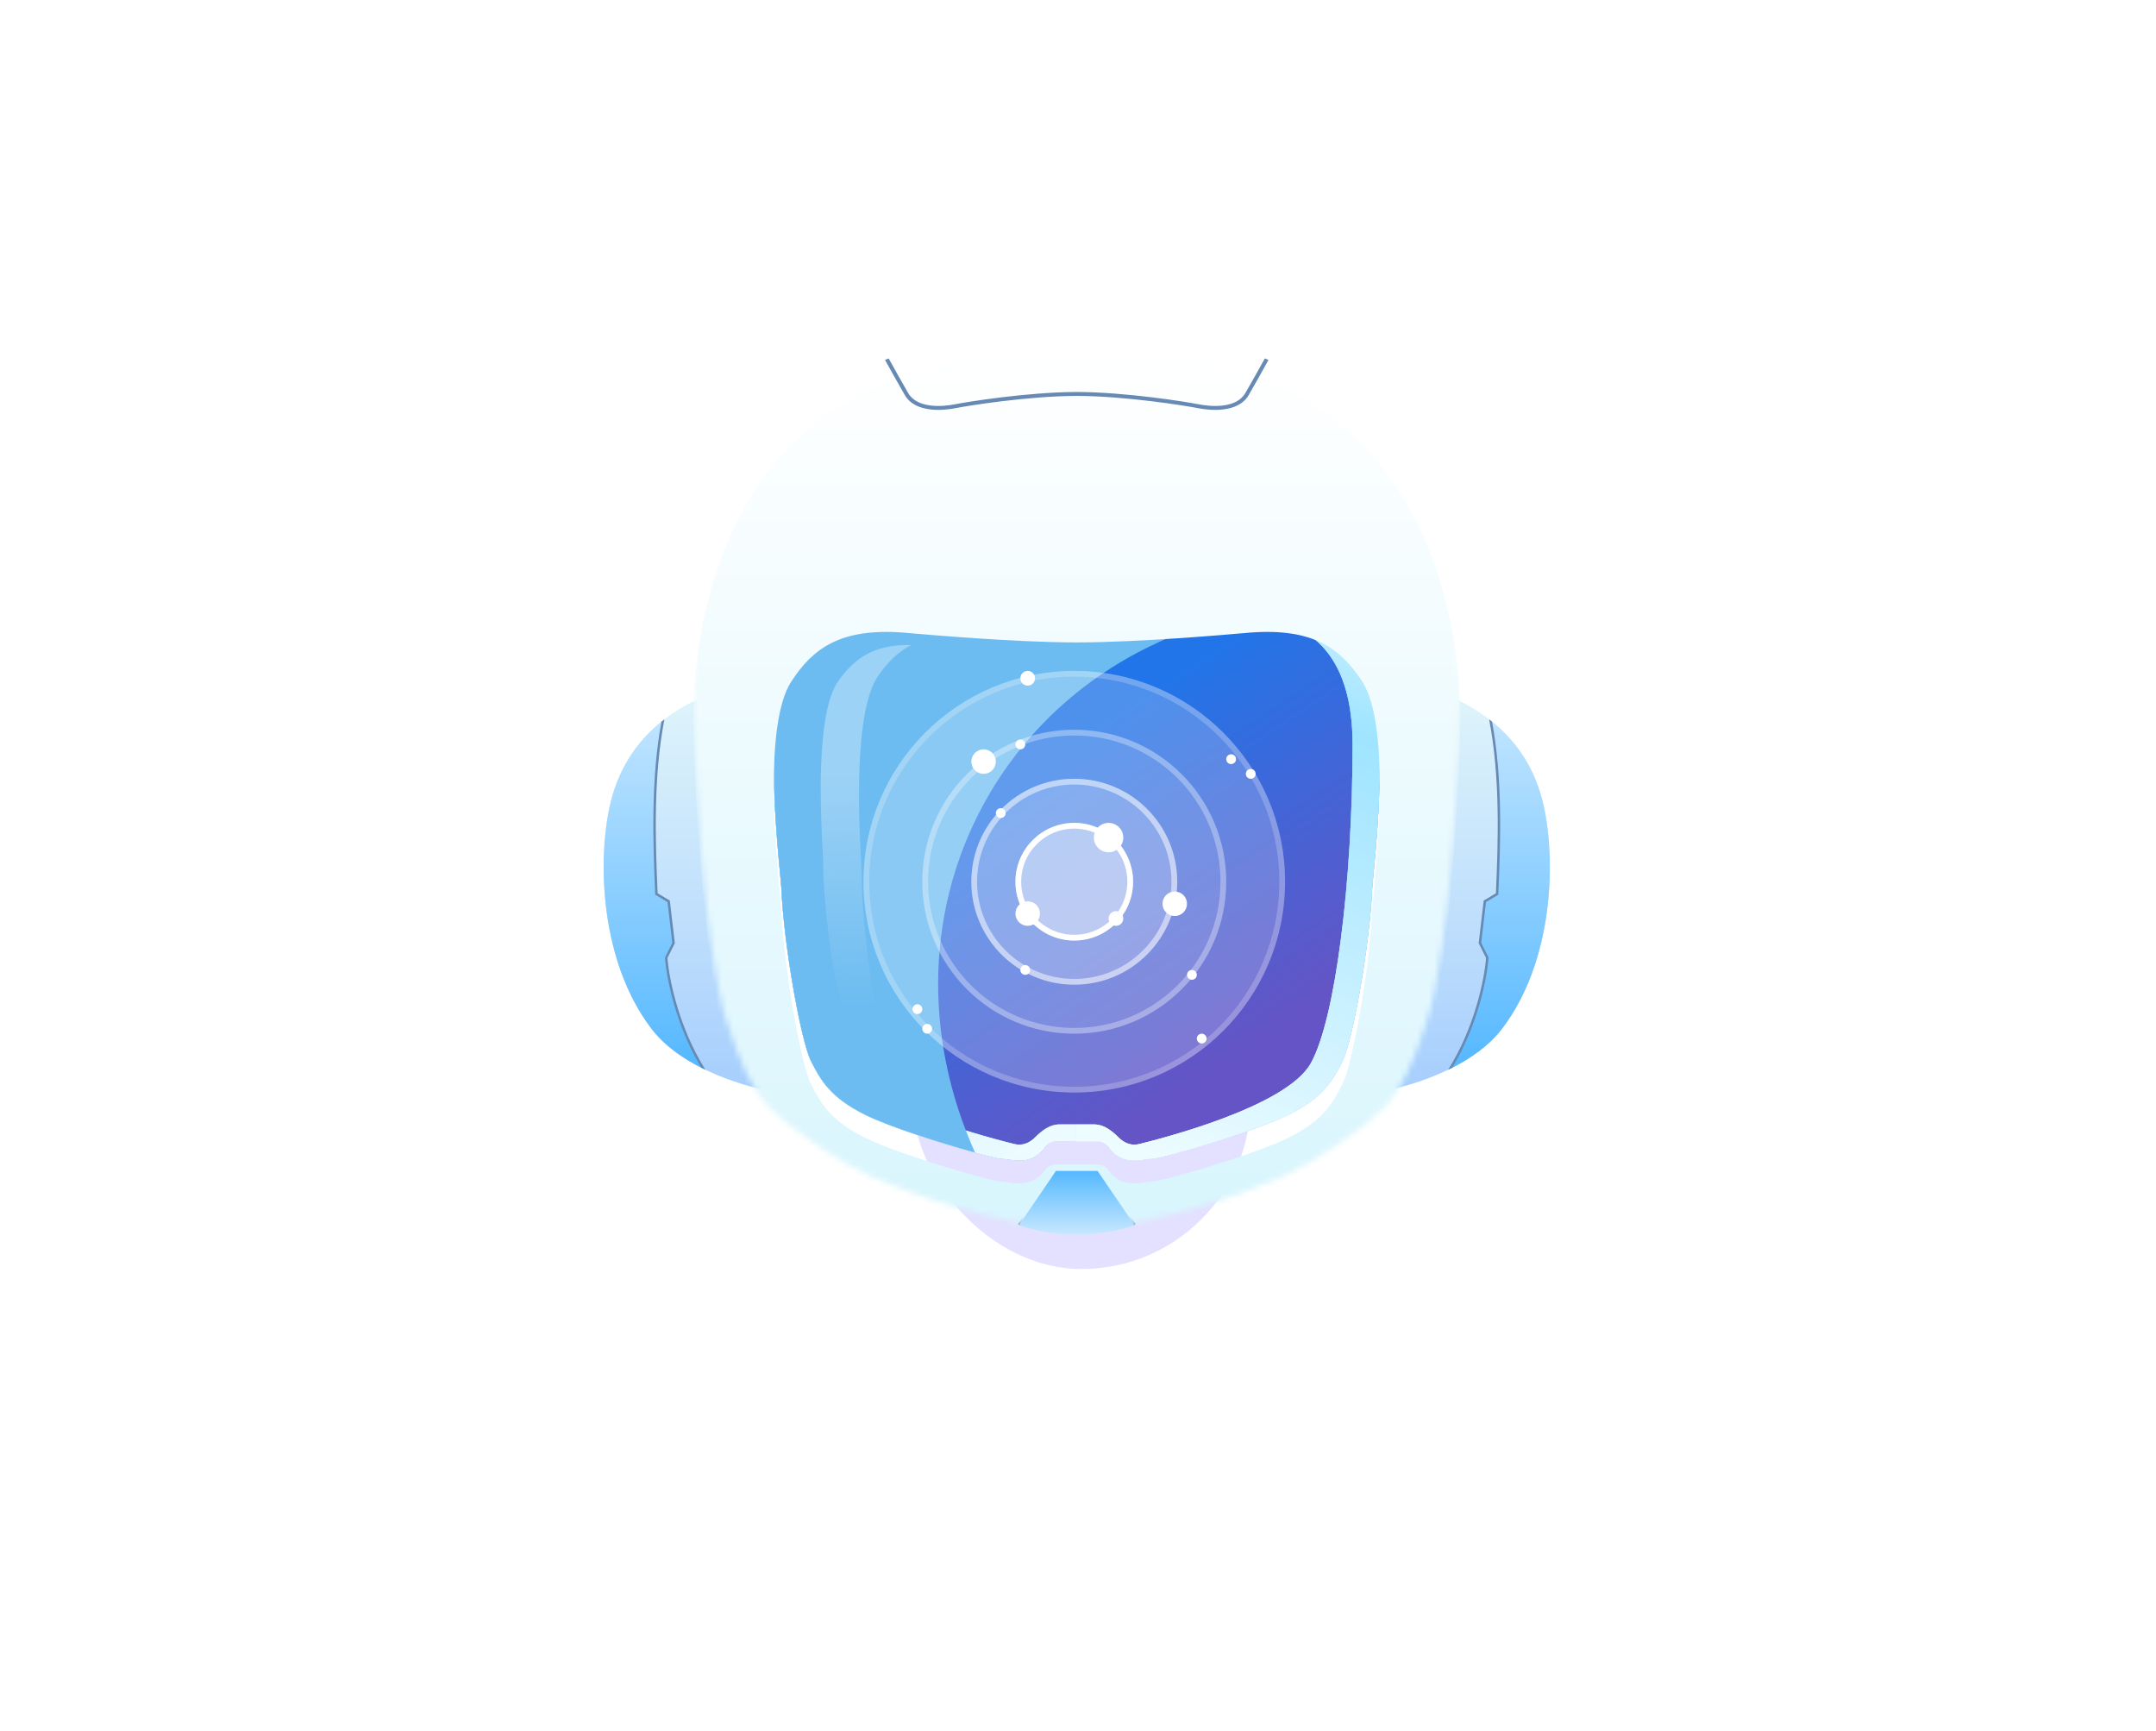 <svg width="375" height="301" viewBox="0 0 375 301" fill="none" xmlns="http://www.w3.org/2000/svg">
<g filter="url(#filter0_f_331_4745)">
<rect x="158.715" y="156.756" width="58.83" height="63.946" rx="29.415" fill="#E3E1FF"/>
</g>
<path d="M106.073 140.129C107.778 132.456 112.468 125.635 121.846 121.372L135.488 190.007C130.373 189.297 118.777 186.085 113.32 178.923C104.368 167.173 103.928 149.782 106.073 140.129Z" fill="url(#paint0_linear_331_4745)"/>
<path d="M268.495 140.129C266.79 132.456 262.101 125.635 252.722 121.372L239.08 190.007C244.196 189.297 255.791 186.085 261.248 178.923C270.2 167.173 270.64 149.782 268.495 140.129Z" fill="url(#paint1_linear_331_4745)"/>
<path fill-rule="evenodd" clip-rule="evenodd" d="M217.339 106.025C228.423 105.172 233.196 108.776 236.949 114.551C241.744 121.929 239.615 144.309 238.87 152.137C238.754 153.356 238.671 154.222 238.654 154.624C238.228 164.429 235.244 181.054 233.538 184.465C231.833 187.875 230.128 190.859 224.16 193.843C218.191 196.827 201.992 201.517 200.287 201.517C199.975 201.517 199.592 201.574 199.159 201.638C197.221 201.926 194.277 202.365 192.187 198.533H187.497V198.533H182.382C180.292 202.365 177.347 201.927 175.41 201.638C174.977 201.574 174.594 201.517 174.282 201.517C172.577 201.517 156.377 196.828 150.409 193.843C144.441 190.859 142.735 187.875 141.03 184.465C139.325 181.054 136.341 164.429 135.915 154.624C135.897 154.223 135.815 153.356 135.699 152.138C134.954 144.309 132.825 121.929 137.62 114.551C141.373 108.777 146.146 105.172 157.23 106.025C157.316 106.032 157.537 106.051 157.876 106.081C161.255 106.378 176.381 107.707 187.219 107.73C198.066 107.718 213.3 106.379 216.693 106.081C217.032 106.051 217.253 106.031 217.339 106.025Z" fill="url(#paint2_linear_331_4745)"/>
<path fill-rule="evenodd" clip-rule="evenodd" d="M187.071 195.55H184.237C182.602 195.55 181.203 196.639 180.046 197.795C179.152 198.69 177.921 199.337 176.414 198.96C173.002 198.107 150.835 192.566 146.572 184.893C142.309 177.219 139.325 153.346 139.325 129.473C139.325 99.204 166.933 109.384 167.035 106.451C167.141 103.374 150.409 100.989 140.085 111.312C139.191 112.289 138.384 113.375 137.62 114.552C132.825 121.929 134.954 144.31 135.699 152.138C135.815 153.357 135.897 154.223 135.915 154.625C136.341 164.43 139.325 181.055 141.03 184.465C142.735 187.876 144.441 190.86 150.409 193.844C156.377 196.828 172.577 201.517 174.282 201.517C174.594 201.517 174.977 201.574 175.41 201.639C177.188 201.903 179.814 202.294 181.849 199.395C182.208 198.885 182.77 198.533 183.394 198.533H187.071C187.071 195.123 187.071 197.681 187.071 195.55Z" fill="url(#paint3_linear_331_4745)"/>
<path fill-rule="evenodd" clip-rule="evenodd" d="M115.309 125.299C113.39 135.315 113.781 146.474 114.173 155.477L116.304 156.756L117.157 164.003L115.878 166.561C116.134 170.14 117.792 178.525 122.342 185.882C118.88 184.17 115.576 181.884 113.32 178.924C104.368 167.174 103.928 149.783 106.073 140.13C107.323 134.504 110.178 129.336 115.309 125.299Z" fill="url(#paint4_linear_331_4745)"/>
<path fill-rule="evenodd" clip-rule="evenodd" d="M122.704 186.058C122.462 185.942 122.221 185.823 121.982 185.701C117.544 178.377 115.92 170.131 115.666 166.576L115.662 166.518L116.938 163.965L116.105 156.885L113.965 155.601L113.96 155.486C113.572 146.56 113.182 135.484 115.054 125.502C115.221 125.367 115.392 125.232 115.565 125.1C113.607 135.105 113.988 146.294 114.381 155.353L116.504 156.627L117.376 164.041L116.095 166.604C116.366 170.239 118.065 178.71 122.704 186.058Z" fill="#668AB4"/>
<path fill-rule="evenodd" clip-rule="evenodd" d="M259.26 125.299C261.179 135.315 260.787 146.474 260.396 155.477L258.264 156.756L257.412 164.003L258.69 166.561C258.435 170.14 256.777 178.525 252.227 185.882C255.688 184.17 258.993 181.884 261.248 178.924C270.201 167.174 270.64 149.783 268.495 140.13C267.245 134.504 264.391 129.336 259.26 125.299Z" fill="url(#paint5_linear_331_4745)"/>
<path fill-rule="evenodd" clip-rule="evenodd" d="M252.587 185.701C257.025 178.377 258.649 170.131 258.903 166.576L258.907 166.518L257.631 163.965L258.464 156.885L260.604 155.601L260.609 155.486C260.997 146.56 261.387 135.484 259.515 125.502C259.348 125.367 259.177 125.232 259.004 125.1C260.962 135.105 260.581 146.294 260.188 155.353L258.065 156.627L257.193 164.041L258.474 166.604C258.203 170.239 256.504 178.71 251.865 186.058C252.107 185.942 252.348 185.823 252.587 185.701Z" fill="#668AB4"/>
<path fill-rule="evenodd" clip-rule="evenodd" d="M187.071 195.562H184.237C182.602 195.562 181.203 196.651 180.046 197.807C179.152 198.702 177.921 199.349 176.414 198.972C173.002 198.119 150.835 192.577 146.572 184.904C142.309 177.231 139.325 153.357 139.325 129.484C139.325 99.216 166.933 109.395 167.035 106.463C167.141 103.386 150.409 101.001 140.085 111.324C139.191 112.301 138.384 113.387 137.62 114.563C132.825 121.941 134.954 144.322 135.699 152.15C135.815 153.369 135.897 154.235 135.915 154.636C136.341 164.441 139.325 181.067 141.03 184.477C142.735 187.887 144.441 190.872 150.409 193.856C156.377 196.84 172.577 201.529 174.282 201.529C174.594 201.529 174.977 201.586 175.41 201.651C177.188 201.915 179.814 202.306 181.849 199.407C182.208 198.897 182.77 198.545 183.394 198.545H187.071C187.071 195.135 187.071 197.693 187.071 195.562Z" fill="url(#paint6_linear_331_4745)"/>
<path fill-rule="evenodd" clip-rule="evenodd" d="M187.071 195.562H184.237C182.602 195.562 181.203 196.651 180.046 197.807C179.152 198.702 177.921 199.349 176.414 198.972C173.002 198.119 150.835 192.577 146.572 184.904C142.309 177.231 139.325 153.357 139.325 129.484C139.325 99.216 166.933 109.395 167.035 106.463C167.141 103.386 150.409 101.001 140.085 111.324C139.191 112.301 138.384 113.387 137.62 114.563C132.825 121.941 134.954 144.322 135.699 152.15C135.815 153.369 135.897 154.235 135.915 154.636C136.341 164.441 139.325 181.067 141.03 184.477C142.735 187.887 144.441 190.872 150.409 193.856C156.377 196.84 172.577 201.529 174.282 201.529C174.594 201.529 174.977 201.586 175.41 201.651C177.188 201.915 179.814 202.306 181.849 199.407C182.208 198.897 182.77 198.545 183.394 198.545H187.071C187.071 195.135 187.071 197.693 187.071 195.562Z" fill="url(#paint7_linear_331_4745)"/>
<path fill-rule="evenodd" clip-rule="evenodd" d="M187.071 195.562H190.344C191.979 195.562 193.378 196.651 194.535 197.807C195.43 198.702 196.66 199.349 198.167 198.972C201.58 198.119 223.746 192.577 228.009 184.904C232.272 177.231 235.256 153.357 235.256 129.484C235.256 99.216 207.648 109.395 207.546 106.463C207.44 103.386 224.172 101.001 234.496 111.324C235.39 112.301 236.197 113.387 236.961 114.563C241.756 121.941 239.627 144.322 238.882 152.15C238.766 153.369 238.684 154.235 238.666 154.636C238.24 164.441 235.256 181.067 233.551 184.477C231.846 187.887 230.14 190.872 224.172 193.856C218.204 196.84 202.004 201.529 200.299 201.529C199.987 201.529 199.604 201.586 199.171 201.651C197.393 201.915 194.768 202.306 192.732 199.407C192.373 198.897 191.811 198.545 191.187 198.545H187.071C187.071 195.135 187.071 197.693 187.071 195.562Z" fill="url(#paint8_linear_331_4745)"/>
<path fill-rule="evenodd" clip-rule="evenodd" d="M187.071 195.562H190.344C191.979 195.562 193.378 196.651 194.535 197.807C195.43 198.702 196.66 199.349 198.167 198.972C201.58 198.119 223.746 192.577 228.009 184.904C232.272 177.231 235.256 153.357 235.256 129.484C235.256 99.216 207.648 109.395 207.546 106.463C207.44 103.386 224.172 101.001 234.496 111.324C235.39 112.301 236.197 113.387 236.961 114.563C241.756 121.941 239.627 144.322 238.882 152.15C238.766 153.369 238.684 154.235 238.666 154.636C238.24 164.441 235.256 181.067 233.551 184.477C231.846 187.887 230.14 190.872 224.172 193.856C218.204 196.84 202.004 201.529 200.299 201.529C199.987 201.529 199.604 201.586 199.171 201.651C197.393 201.915 194.768 202.306 192.732 199.407C192.373 198.897 191.811 198.545 191.187 198.545H187.071C187.071 195.135 187.071 197.693 187.071 195.562Z" fill="url(#paint9_linear_331_4745)"/>
<path fill-rule="evenodd" clip-rule="evenodd" d="M187.071 195.562H190.344C191.979 195.562 193.378 196.651 194.535 197.807C195.43 198.702 196.66 199.349 198.167 198.972C201.58 198.119 223.746 192.577 228.009 184.904C232.272 177.231 235.256 153.357 235.256 129.484C235.256 99.216 207.648 109.395 207.546 106.463C207.44 103.386 224.172 101.001 234.496 111.324C235.39 112.301 236.197 113.387 236.961 114.563C241.756 121.941 239.627 144.322 238.882 152.15C238.766 153.369 238.684 154.235 238.666 154.636C238.24 164.441 235.256 181.067 233.551 184.477C231.846 187.887 230.14 190.872 224.172 193.856C218.204 196.84 202.004 201.529 200.299 201.529C199.987 201.529 199.604 201.586 199.171 201.651C197.393 201.915 194.768 202.306 192.732 199.407C192.373 198.897 191.811 198.545 191.187 198.545H187.071C187.071 195.135 187.071 197.693 187.071 195.562Z" fill="url(#paint10_linear_331_4745)"/>
<path fill-rule="evenodd" clip-rule="evenodd" d="M183.525 203.394H191.043L197.514 212.884L197.091 213.172L190.773 203.905H183.796L177.477 213.172L177.055 212.884L183.525 203.394Z" fill="#668AB4"/>
<g filter="url(#filter1_f_331_4745)">
<path fill-rule="evenodd" clip-rule="evenodd" d="M221.552 105.919C220.257 105.875 218.857 105.908 217.339 106.025C217.253 106.031 217.032 106.051 216.693 106.081C213.3 106.379 198.066 107.718 187.219 107.73C176.381 107.707 161.255 106.378 157.876 106.081L157.876 106.081C157.537 106.051 157.316 106.032 157.23 106.025C146.146 105.172 141.373 108.777 137.62 114.551C132.825 121.929 134.954 144.309 135.699 152.138C135.815 153.356 135.897 154.223 135.915 154.624C136.341 164.429 139.325 181.054 141.03 184.465C142.735 187.875 144.441 190.859 150.409 193.843C154.61 195.944 163.879 198.889 169.596 200.449C160.564 180.441 160.734 157.348 172.15 137.978C182.865 119.798 201.246 108.696 221.552 105.919Z" fill="#6DBCF1"/>
</g>
<path fill-rule="evenodd" clip-rule="evenodd" d="M158.474 112.181C151.863 112.05 148.558 114.577 145.814 118.438C141.817 124.062 142.756 141.667 143.084 147.825C143.135 148.784 143.172 149.465 143.172 149.78C143.187 157.476 144.983 170.6 146.208 173.327C147.433 176.055 148.672 178.449 153.251 180.981C153.838 181.306 154.557 181.659 155.366 182.026C154.441 180.789 153.838 179.526 153.238 178.19C151.882 175.171 149.894 160.648 149.878 152.131C149.877 151.782 149.837 151.028 149.781 149.967C149.417 143.153 148.378 123.67 152.802 117.446C154.382 115.222 156.13 113.399 158.474 112.181Z" fill="url(#paint11_linear_331_4745)"/>
<mask id="mask0_331_4745" style="mask-type:alpha" maskUnits="userSpaceOnUse" x="120" y="57" width="135" height="157">
<path fill-rule="evenodd" clip-rule="evenodd" d="M187.497 57C180.676 57 156.803 57.001 141.03 70.215C121.739 86.377 120.567 113.699 120.567 120.946C120.567 128.193 122.273 165.282 126.536 178.071C128.951 185.318 130.579 189.361 134.209 192.991C137.62 196.402 145.719 201.944 151.261 204.502C156.746 207.033 173.502 213.321 187.071 213.865V213.88C187.142 213.878 187.214 213.876 187.286 213.873C187.356 213.876 187.427 213.878 187.497 213.88V213.865C201.066 213.322 217.822 207.033 223.307 204.502C228.849 201.944 236.948 196.402 240.359 192.991C243.989 189.362 245.617 185.318 248.032 178.071C252.295 165.282 254.001 128.193 254.001 120.946C254.001 113.699 252.829 86.377 233.538 70.215C218.078 57.263 194.837 57.005 187.497 57V57Z" fill="url(#paint12_linear_331_4745)"/>
</mask>
<g mask="url(#mask0_331_4745)">
<g filter="url(#filter2_d_331_4745)">
<path fill-rule="evenodd" clip-rule="evenodd" d="M141.03 70.215C156.803 57.001 180.676 57 187.497 57V57C194.837 57.005 218.078 57.263 233.538 70.215C252.829 86.377 254.001 113.699 254.001 120.946C254.001 128.193 252.295 165.282 248.032 178.071C245.617 185.318 243.989 189.362 240.359 192.991C236.948 196.402 228.849 201.944 223.307 204.502C217.822 207.033 201.066 213.322 187.497 213.865V213.88C187.467 213.879 187.437 213.878 187.407 213.877C187.366 213.876 187.326 213.875 187.286 213.873C187.214 213.876 187.142 213.878 187.071 213.88V213.865C173.502 213.321 156.746 207.033 151.261 204.502C145.719 201.944 137.62 196.402 134.209 192.991C130.579 189.361 128.951 185.318 126.536 178.071C122.273 165.282 120.567 128.193 120.567 120.946C120.567 113.699 121.739 86.377 141.03 70.215ZM236.949 114.551C233.195 108.777 228.423 105.172 217.339 106.025C217.253 106.032 217.032 106.051 216.692 106.081C213.3 106.379 198.066 107.718 187.219 107.73C176.381 107.708 161.255 106.378 157.876 106.081L157.876 106.081L157.874 106.081C157.536 106.051 157.315 106.032 157.23 106.025C146.146 105.173 141.373 108.777 137.619 114.551C132.824 121.929 134.954 144.31 135.699 152.138C135.815 153.357 135.897 154.223 135.914 154.624C136.341 164.429 139.325 181.055 141.03 184.465C142.735 187.875 144.44 190.86 150.409 193.844C156.377 196.828 172.576 201.517 174.282 201.517C174.593 201.517 174.976 201.574 175.41 201.639C177.158 201.899 179.725 202.281 181.746 199.538C182.18 198.949 182.837 198.533 183.569 198.533H187.497V198.533H190.999C191.731 198.533 192.388 198.949 192.822 199.538C194.843 202.281 197.41 201.899 199.158 201.638L199.159 201.638C199.592 201.574 199.975 201.517 200.286 201.517C201.992 201.517 218.191 196.828 224.159 193.844C230.128 190.859 231.833 187.875 233.538 184.465C235.243 181.054 238.227 164.429 238.654 154.624C238.671 154.223 238.754 153.357 238.87 152.138L238.87 152.138C239.614 144.31 241.744 121.929 236.949 114.551Z" fill="url(#paint13_linear_331_4745)"/>
</g>
</g>
<path fill-rule="evenodd" clip-rule="evenodd" d="M187.071 203.649H190.907L197.302 213.028C194.468 214.242 190.251 214.688 187.497 214.73V214.733C187.424 214.733 187.35 214.733 187.275 214.733C187.206 214.733 187.138 214.733 187.071 214.733V214.73C184.316 214.688 180.099 214.243 177.266 213.028L183.66 203.65H187.071V203.649Z" fill="url(#paint14_linear_331_4745)"/>
<path fill-rule="evenodd" clip-rule="evenodd" d="M219.996 62.34C219.005 64.161 217.628 66.57 216.618 68.338L216.616 68.341L216.616 68.341C215.841 69.698 214.372 70.309 212.766 70.517C211.165 70.723 209.5 70.517 208.453 70.307C206.345 69.886 195.979 68.225 187.497 68.171V68.169C187.429 68.169 187.362 68.169 187.293 68.17C187.219 68.169 187.145 68.169 187.071 68.169V68.171C178.589 68.225 168.223 69.886 166.115 70.308C165.068 70.517 163.404 70.723 161.803 70.517C160.197 70.31 158.728 69.698 157.952 68.341L157.952 68.341L157.95 68.338C156.94 66.57 155.563 64.161 154.572 62.34C154.359 62.424 154.147 62.509 153.935 62.596C154.935 64.436 156.337 66.889 157.354 68.67L157.36 68.68L157.36 68.68L157.362 68.683C158.292 70.308 160.019 70.974 161.716 71.193C163.419 71.413 165.164 71.193 166.249 70.976C168.352 70.556 178.833 68.879 187.293 68.852C195.751 68.881 206.218 70.556 208.319 70.976C209.404 71.193 211.15 71.413 212.853 71.193C214.55 70.974 216.276 70.308 217.207 68.683L217.209 68.68L217.208 68.68L217.214 68.67L217.214 68.67C218.232 66.889 219.633 64.437 220.634 62.596C220.422 62.509 220.209 62.424 219.996 62.34Z" fill="#668AB4"/>
<g filter="url(#filter3_b_331_4745)">
<g filter="url(#filter4_f_331_4745)">
<circle cx="186.851" cy="153.345" r="36.662" fill="white" fill-opacity="0.2"/>
<circle cx="186.851" cy="153.345" r="36.162" stroke="white" stroke-opacity="0.2"/>
</g>
<g filter="url(#filter5_f_331_4745)">
<circle cx="186.851" cy="153.345" r="26.431" fill="white" fill-opacity="0.1"/>
<circle cx="186.851" cy="153.345" r="25.931" stroke="white" stroke-opacity="0.3"/>
</g>
<g filter="url(#filter6_f_331_4745)">
<circle cx="186.851" cy="153.345" r="17.905" fill="white" fill-opacity="0.2"/>
<circle cx="186.851" cy="153.345" r="17.405" stroke="white" stroke-opacity="0.5"/>
</g>
<g filter="url(#filter7_f_331_4745)">
<circle cx="186.85" cy="153.345" r="10.231" fill="white" fill-opacity="0.4"/>
<circle cx="186.85" cy="153.345" r="9.731" stroke="white"/>
</g>
<g filter="url(#filter8_f_331_4745)">
<circle cx="192.819" cy="145.671" r="2.558" fill="white"/>
</g>
<g filter="url(#filter9_f_331_4745)">
<circle cx="178.751" cy="158.887" r="2.132" fill="white"/>
</g>
<g filter="url(#filter10_f_331_4745)">
<circle cx="204.329" cy="157.181" r="2.132" fill="white"/>
</g>
<g filter="url(#filter11_f_331_4745)">
<circle cx="171.078" cy="132.456" r="2.132" fill="white"/>
</g>
<g filter="url(#filter12_f_331_4745)">
<circle cx="194.098" cy="159.74" r="1.279" fill="white"/>
</g>
<circle cx="178.751" cy="117.962" r="1.279" fill="white"/>
<g filter="url(#filter13_f_331_4745)">
<circle cx="178.324" cy="168.691" r="0.853" fill="white"/>
</g>
<g filter="url(#filter14_f_331_4745)">
<circle cx="174.062" cy="141.408" r="0.853" fill="white"/>
</g>
<g filter="url(#filter15_f_331_4745)">
<circle cx="161.273" cy="178.923" r="0.853" fill="white"/>
</g>
<g filter="url(#filter16_f_331_4745)">
<circle cx="209.019" cy="180.628" r="0.853" fill="white"/>
</g>
<g filter="url(#filter17_f_331_4745)">
<circle cx="207.314" cy="169.545" r="0.853" fill="white"/>
</g>
<g filter="url(#filter18_f_331_4745)">
<circle cx="214.134" cy="132.029" r="0.853" fill="white"/>
</g>
<g filter="url(#filter19_f_331_4745)">
<circle cx="217.545" cy="134.588" r="0.853" fill="white"/>
</g>
<g filter="url(#filter20_f_331_4745)">
<circle cx="159.567" cy="175.513" r="0.853" fill="white"/>
</g>
<g filter="url(#filter21_f_331_4745)">
<circle cx="177.472" cy="129.472" r="0.853" fill="white"/>
</g>
</g>
<defs>
<filter id="filter0_f_331_4745" x="78.715" y="76.756" width="218.83" height="223.945" filterUnits="userSpaceOnUse" color-interpolation-filters="sRGB">
<feFlood flood-opacity="0" result="BackgroundImageFix"/>
<feBlend mode="normal" in="SourceGraphic" in2="BackgroundImageFix" result="shape"/>
<feGaussianBlur stdDeviation="40" result="effect1_foregroundBlur_331_4745"/>
</filter>
<filter id="filter1_f_331_4745" x="118.581" y="89.9" width="118.971" height="126.549" filterUnits="userSpaceOnUse" color-interpolation-filters="sRGB">
<feFlood flood-opacity="0" result="BackgroundImageFix"/>
<feBlend mode="normal" in="SourceGraphic" in2="BackgroundImageFix" result="shape"/>
<feGaussianBlur stdDeviation="8" result="effect1_foregroundBlur_331_4745"/>
</filter>
<filter id="filter2_d_331_4745" x="114.567" y="55" width="145.434" height="168.88" filterUnits="userSpaceOnUse" color-interpolation-filters="sRGB">
<feFlood flood-opacity="0" result="BackgroundImageFix"/>
<feColorMatrix in="SourceAlpha" type="matrix" values="0 0 0 0 0 0 0 0 0 0 0 0 0 0 0 0 0 0 127 0" result="hardAlpha"/>
<feOffset dy="4"/>
<feGaussianBlur stdDeviation="3"/>
<feComposite in2="hardAlpha" operator="out"/>
<feColorMatrix type="matrix" values="0 0 0 0 0.04 0 0 0 0 0.316 0 0 0 0 0.454 0 0 0 0.4 0"/>
<feBlend mode="normal" in2="BackgroundImageFix" result="effect1_dropShadow_331_4745"/>
<feBlend mode="normal" in="SourceGraphic" in2="effect1_dropShadow_331_4745" result="shape"/>
</filter>
<filter id="filter3_b_331_4745" x="146.188" y="112.683" width="81.324" height="81.324" filterUnits="userSpaceOnUse" color-interpolation-filters="sRGB">
<feFlood flood-opacity="0" result="BackgroundImageFix"/>
<feGaussianBlur in="BackgroundImageFix" stdDeviation="2"/>
<feComposite in2="SourceAlpha" operator="in" result="effect1_backgroundBlur_331_4745"/>
<feBlend mode="normal" in="SourceGraphic" in2="effect1_backgroundBlur_331_4745" result="shape"/>
</filter>
<filter id="filter4_f_331_4745" x="149.688" y="116.183" width="74.324" height="74.324" filterUnits="userSpaceOnUse" color-interpolation-filters="sRGB">
<feFlood flood-opacity="0" result="BackgroundImageFix"/>
<feBlend mode="normal" in="SourceGraphic" in2="BackgroundImageFix" result="shape"/>
<feGaussianBlur stdDeviation="0.25" result="effect1_foregroundBlur_331_4745"/>
</filter>
<filter id="filter5_f_331_4745" x="159.92" y="126.414" width="53.861" height="53.861" filterUnits="userSpaceOnUse" color-interpolation-filters="sRGB">
<feFlood flood-opacity="0" result="BackgroundImageFix"/>
<feBlend mode="normal" in="SourceGraphic" in2="BackgroundImageFix" result="shape"/>
<feGaussianBlur stdDeviation="0.25" result="effect1_foregroundBlur_331_4745"/>
</filter>
<filter id="filter6_f_331_4745" x="168.446" y="134.94" width="36.81" height="36.81" filterUnits="userSpaceOnUse" color-interpolation-filters="sRGB">
<feFlood flood-opacity="0" result="BackgroundImageFix"/>
<feBlend mode="normal" in="SourceGraphic" in2="BackgroundImageFix" result="shape"/>
<feGaussianBlur stdDeviation="0.25" result="effect1_foregroundBlur_331_4745"/>
</filter>
<filter id="filter7_f_331_4745" x="176.119" y="142.613" width="21.463" height="21.463" filterUnits="userSpaceOnUse" color-interpolation-filters="sRGB">
<feFlood flood-opacity="0" result="BackgroundImageFix"/>
<feBlend mode="normal" in="SourceGraphic" in2="BackgroundImageFix" result="shape"/>
<feGaussianBlur stdDeviation="0.25" result="effect1_foregroundBlur_331_4745"/>
</filter>
<filter id="filter8_f_331_4745" x="189.761" y="142.613" width="6.115" height="6.115" filterUnits="userSpaceOnUse" color-interpolation-filters="sRGB">
<feFlood flood-opacity="0" result="BackgroundImageFix"/>
<feBlend mode="normal" in="SourceGraphic" in2="BackgroundImageFix" result="shape"/>
<feGaussianBlur stdDeviation="0.25" result="effect1_foregroundBlur_331_4745"/>
</filter>
<filter id="filter9_f_331_4745" x="176.119" y="156.256" width="5.263" height="5.263" filterUnits="userSpaceOnUse" color-interpolation-filters="sRGB">
<feFlood flood-opacity="0" result="BackgroundImageFix"/>
<feBlend mode="normal" in="SourceGraphic" in2="BackgroundImageFix" result="shape"/>
<feGaussianBlur stdDeviation="0.25" result="effect1_foregroundBlur_331_4745"/>
</filter>
<filter id="filter10_f_331_4745" x="201.697" y="154.55" width="5.263" height="5.263" filterUnits="userSpaceOnUse" color-interpolation-filters="sRGB">
<feFlood flood-opacity="0" result="BackgroundImageFix"/>
<feBlend mode="normal" in="SourceGraphic" in2="BackgroundImageFix" result="shape"/>
<feGaussianBlur stdDeviation="0.25" result="effect1_foregroundBlur_331_4745"/>
</filter>
<filter id="filter11_f_331_4745" x="168.446" y="129.824" width="5.263" height="5.263" filterUnits="userSpaceOnUse" color-interpolation-filters="sRGB">
<feFlood flood-opacity="0" result="BackgroundImageFix"/>
<feBlend mode="normal" in="SourceGraphic" in2="BackgroundImageFix" result="shape"/>
<feGaussianBlur stdDeviation="0.25" result="effect1_foregroundBlur_331_4745"/>
</filter>
<filter id="filter12_f_331_4745" x="192.319" y="157.961" width="3.558" height="3.558" filterUnits="userSpaceOnUse" color-interpolation-filters="sRGB">
<feFlood flood-opacity="0" result="BackgroundImageFix"/>
<feBlend mode="normal" in="SourceGraphic" in2="BackgroundImageFix" result="shape"/>
<feGaussianBlur stdDeviation="0.25" result="effect1_foregroundBlur_331_4745"/>
</filter>
<filter id="filter13_f_331_4745" x="176.972" y="167.339" width="2.705" height="2.705" filterUnits="userSpaceOnUse" color-interpolation-filters="sRGB">
<feFlood flood-opacity="0" result="BackgroundImageFix"/>
<feBlend mode="normal" in="SourceGraphic" in2="BackgroundImageFix" result="shape"/>
<feGaussianBlur stdDeviation="0.25" result="effect1_foregroundBlur_331_4745"/>
</filter>
<filter id="filter14_f_331_4745" x="172.709" y="140.056" width="2.705" height="2.705" filterUnits="userSpaceOnUse" color-interpolation-filters="sRGB">
<feFlood flood-opacity="0" result="BackgroundImageFix"/>
<feBlend mode="normal" in="SourceGraphic" in2="BackgroundImageFix" result="shape"/>
<feGaussianBlur stdDeviation="0.25" result="effect1_foregroundBlur_331_4745"/>
</filter>
<filter id="filter15_f_331_4745" x="159.92" y="177.57" width="2.705" height="2.705" filterUnits="userSpaceOnUse" color-interpolation-filters="sRGB">
<feFlood flood-opacity="0" result="BackgroundImageFix"/>
<feBlend mode="normal" in="SourceGraphic" in2="BackgroundImageFix" result="shape"/>
<feGaussianBlur stdDeviation="0.25" result="effect1_foregroundBlur_331_4745"/>
</filter>
<filter id="filter16_f_331_4745" x="207.666" y="179.275" width="2.705" height="2.705" filterUnits="userSpaceOnUse" color-interpolation-filters="sRGB">
<feFlood flood-opacity="0" result="BackgroundImageFix"/>
<feBlend mode="normal" in="SourceGraphic" in2="BackgroundImageFix" result="shape"/>
<feGaussianBlur stdDeviation="0.25" result="effect1_foregroundBlur_331_4745"/>
</filter>
<filter id="filter17_f_331_4745" x="205.961" y="168.192" width="2.705" height="2.705" filterUnits="userSpaceOnUse" color-interpolation-filters="sRGB">
<feFlood flood-opacity="0" result="BackgroundImageFix"/>
<feBlend mode="normal" in="SourceGraphic" in2="BackgroundImageFix" result="shape"/>
<feGaussianBlur stdDeviation="0.25" result="effect1_foregroundBlur_331_4745"/>
</filter>
<filter id="filter18_f_331_4745" x="212.781" y="130.677" width="2.705" height="2.705" filterUnits="userSpaceOnUse" color-interpolation-filters="sRGB">
<feFlood flood-opacity="0" result="BackgroundImageFix"/>
<feBlend mode="normal" in="SourceGraphic" in2="BackgroundImageFix" result="shape"/>
<feGaussianBlur stdDeviation="0.25" result="effect1_foregroundBlur_331_4745"/>
</filter>
<filter id="filter19_f_331_4745" x="216.192" y="133.235" width="2.705" height="2.705" filterUnits="userSpaceOnUse" color-interpolation-filters="sRGB">
<feFlood flood-opacity="0" result="BackgroundImageFix"/>
<feBlend mode="normal" in="SourceGraphic" in2="BackgroundImageFix" result="shape"/>
<feGaussianBlur stdDeviation="0.25" result="effect1_foregroundBlur_331_4745"/>
</filter>
<filter id="filter20_f_331_4745" x="158.215" y="174.16" width="2.705" height="2.705" filterUnits="userSpaceOnUse" color-interpolation-filters="sRGB">
<feFlood flood-opacity="0" result="BackgroundImageFix"/>
<feBlend mode="normal" in="SourceGraphic" in2="BackgroundImageFix" result="shape"/>
<feGaussianBlur stdDeviation="0.25" result="effect1_foregroundBlur_331_4745"/>
</filter>
<filter id="filter21_f_331_4745" x="176.119" y="128.119" width="2.705" height="2.705" filterUnits="userSpaceOnUse" color-interpolation-filters="sRGB">
<feFlood flood-opacity="0" result="BackgroundImageFix"/>
<feBlend mode="normal" in="SourceGraphic" in2="BackgroundImageFix" result="shape"/>
<feGaussianBlur stdDeviation="0.25" result="effect1_foregroundBlur_331_4745"/>
</filter>
<linearGradient id="paint0_linear_331_4745" x1="120.244" y1="121.372" x2="120.244" y2="190.007" gradientUnits="userSpaceOnUse">
<stop stop-color="#DEF4FB"/>
<stop offset="1" stop-color="#A6CEFD"/>
</linearGradient>
<linearGradient id="paint1_linear_331_4745" x1="254.324" y1="121.372" x2="254.324" y2="190.007" gradientUnits="userSpaceOnUse">
<stop stop-color="#DEF4FB"/>
<stop offset="1" stop-color="#A6CEFD"/>
</linearGradient>
<linearGradient id="paint2_linear_331_4745" x1="169.798" y1="140.556" x2="203.903" y2="191.712" gradientUnits="userSpaceOnUse">
<stop stop-color="#2275E8"/>
<stop offset="1" stop-color="#6554C5"/>
</linearGradient>
<linearGradient id="paint3_linear_331_4745" x1="137.62" y1="154.198" x2="234.817" y2="156.33" gradientUnits="userSpaceOnUse">
<stop stop-color="#70D6FE"/>
<stop offset="1" stop-color="#CFF6FF"/>
</linearGradient>
<linearGradient id="paint4_linear_331_4745" x1="113.671" y1="125.299" x2="113.671" y2="185.882" gradientUnits="userSpaceOnUse">
<stop stop-color="#BFE4FF"/>
<stop offset="1" stop-color="#55B8FF"/>
</linearGradient>
<linearGradient id="paint5_linear_331_4745" x1="260.898" y1="125.299" x2="260.898" y2="185.882" gradientUnits="userSpaceOnUse">
<stop stop-color="#BFE4FF"/>
<stop offset="1" stop-color="#55B8FF"/>
</linearGradient>
<linearGradient id="paint6_linear_331_4745" x1="141.883" y1="104.758" x2="199.008" y2="185.756" gradientUnits="userSpaceOnUse">
<stop offset="0.014" stop-color="#70D6FE" stop-opacity="0.19"/>
<stop offset="0.232" stop-color="#70D6FE"/>
<stop offset="1" stop-color="#E5FAFF"/>
</linearGradient>
<linearGradient id="paint7_linear_331_4745" x1="141.883" y1="104.758" x2="199.008" y2="185.756" gradientUnits="userSpaceOnUse">
<stop offset="0.014" stop-color="#C2EEFF" stop-opacity="0.85"/>
<stop offset="0.232" stop-color="#E3EDF1" stop-opacity="0.44"/>
<stop offset="1" stop-color="#FAFEFF" stop-opacity="0.36"/>
</linearGradient>
<linearGradient id="paint8_linear_331_4745" x1="237.387" y1="97.938" x2="196.036" y2="199.398" gradientUnits="userSpaceOnUse">
<stop stop-color="#F2FBFF" stop-opacity="0.91"/>
<stop offset="0.253" stop-color="#70D6FE"/>
<stop offset="1" stop-color="#E3FAFF"/>
</linearGradient>
<linearGradient id="paint9_linear_331_4745" x1="237.387" y1="97.938" x2="196.036" y2="199.398" gradientUnits="userSpaceOnUse">
<stop stop-color="#F2FBFF" stop-opacity="0.91"/>
<stop offset="0.253" stop-color="#70D6FE"/>
<stop offset="1" stop-color="#E3FAFF"/>
</linearGradient>
<linearGradient id="paint10_linear_331_4745" x1="237.387" y1="97.938" x2="196.036" y2="199.398" gradientUnits="userSpaceOnUse">
<stop stop-color="#CBF0FF" stop-opacity="0.57"/>
<stop offset="0.253" stop-color="#C2EEFF" stop-opacity="0.57"/>
<stop offset="1" stop-color="#F5FDFF" stop-opacity="0.54"/>
</linearGradient>
<linearGradient id="paint11_linear_331_4745" x1="165.712" y1="134.657" x2="166.815" y2="174.234" gradientUnits="userSpaceOnUse">
<stop stop-color="white" stop-opacity="0.32"/>
<stop offset="1" stop-color="white" stop-opacity="0"/>
</linearGradient>
<linearGradient id="paint12_linear_331_4745" x1="187.284" y1="57" x2="187.284" y2="213.88" gradientUnits="userSpaceOnUse">
<stop stop-color="white"/>
<stop offset="1" stop-color="#D7F5FD"/>
</linearGradient>
<linearGradient id="paint13_linear_331_4745" x1="187.284" y1="57" x2="187.284" y2="213.88" gradientUnits="userSpaceOnUse">
<stop stop-color="white"/>
<stop offset="1" stop-color="#D7F5FD"/>
</linearGradient>
<linearGradient id="paint14_linear_331_4745" x1="187.284" y1="203.649" x2="187.284" y2="214.733" gradientUnits="userSpaceOnUse">
<stop stop-color="#55B8FF"/>
<stop offset="1" stop-color="#C7E8FF"/>
</linearGradient>
</defs>
</svg>
